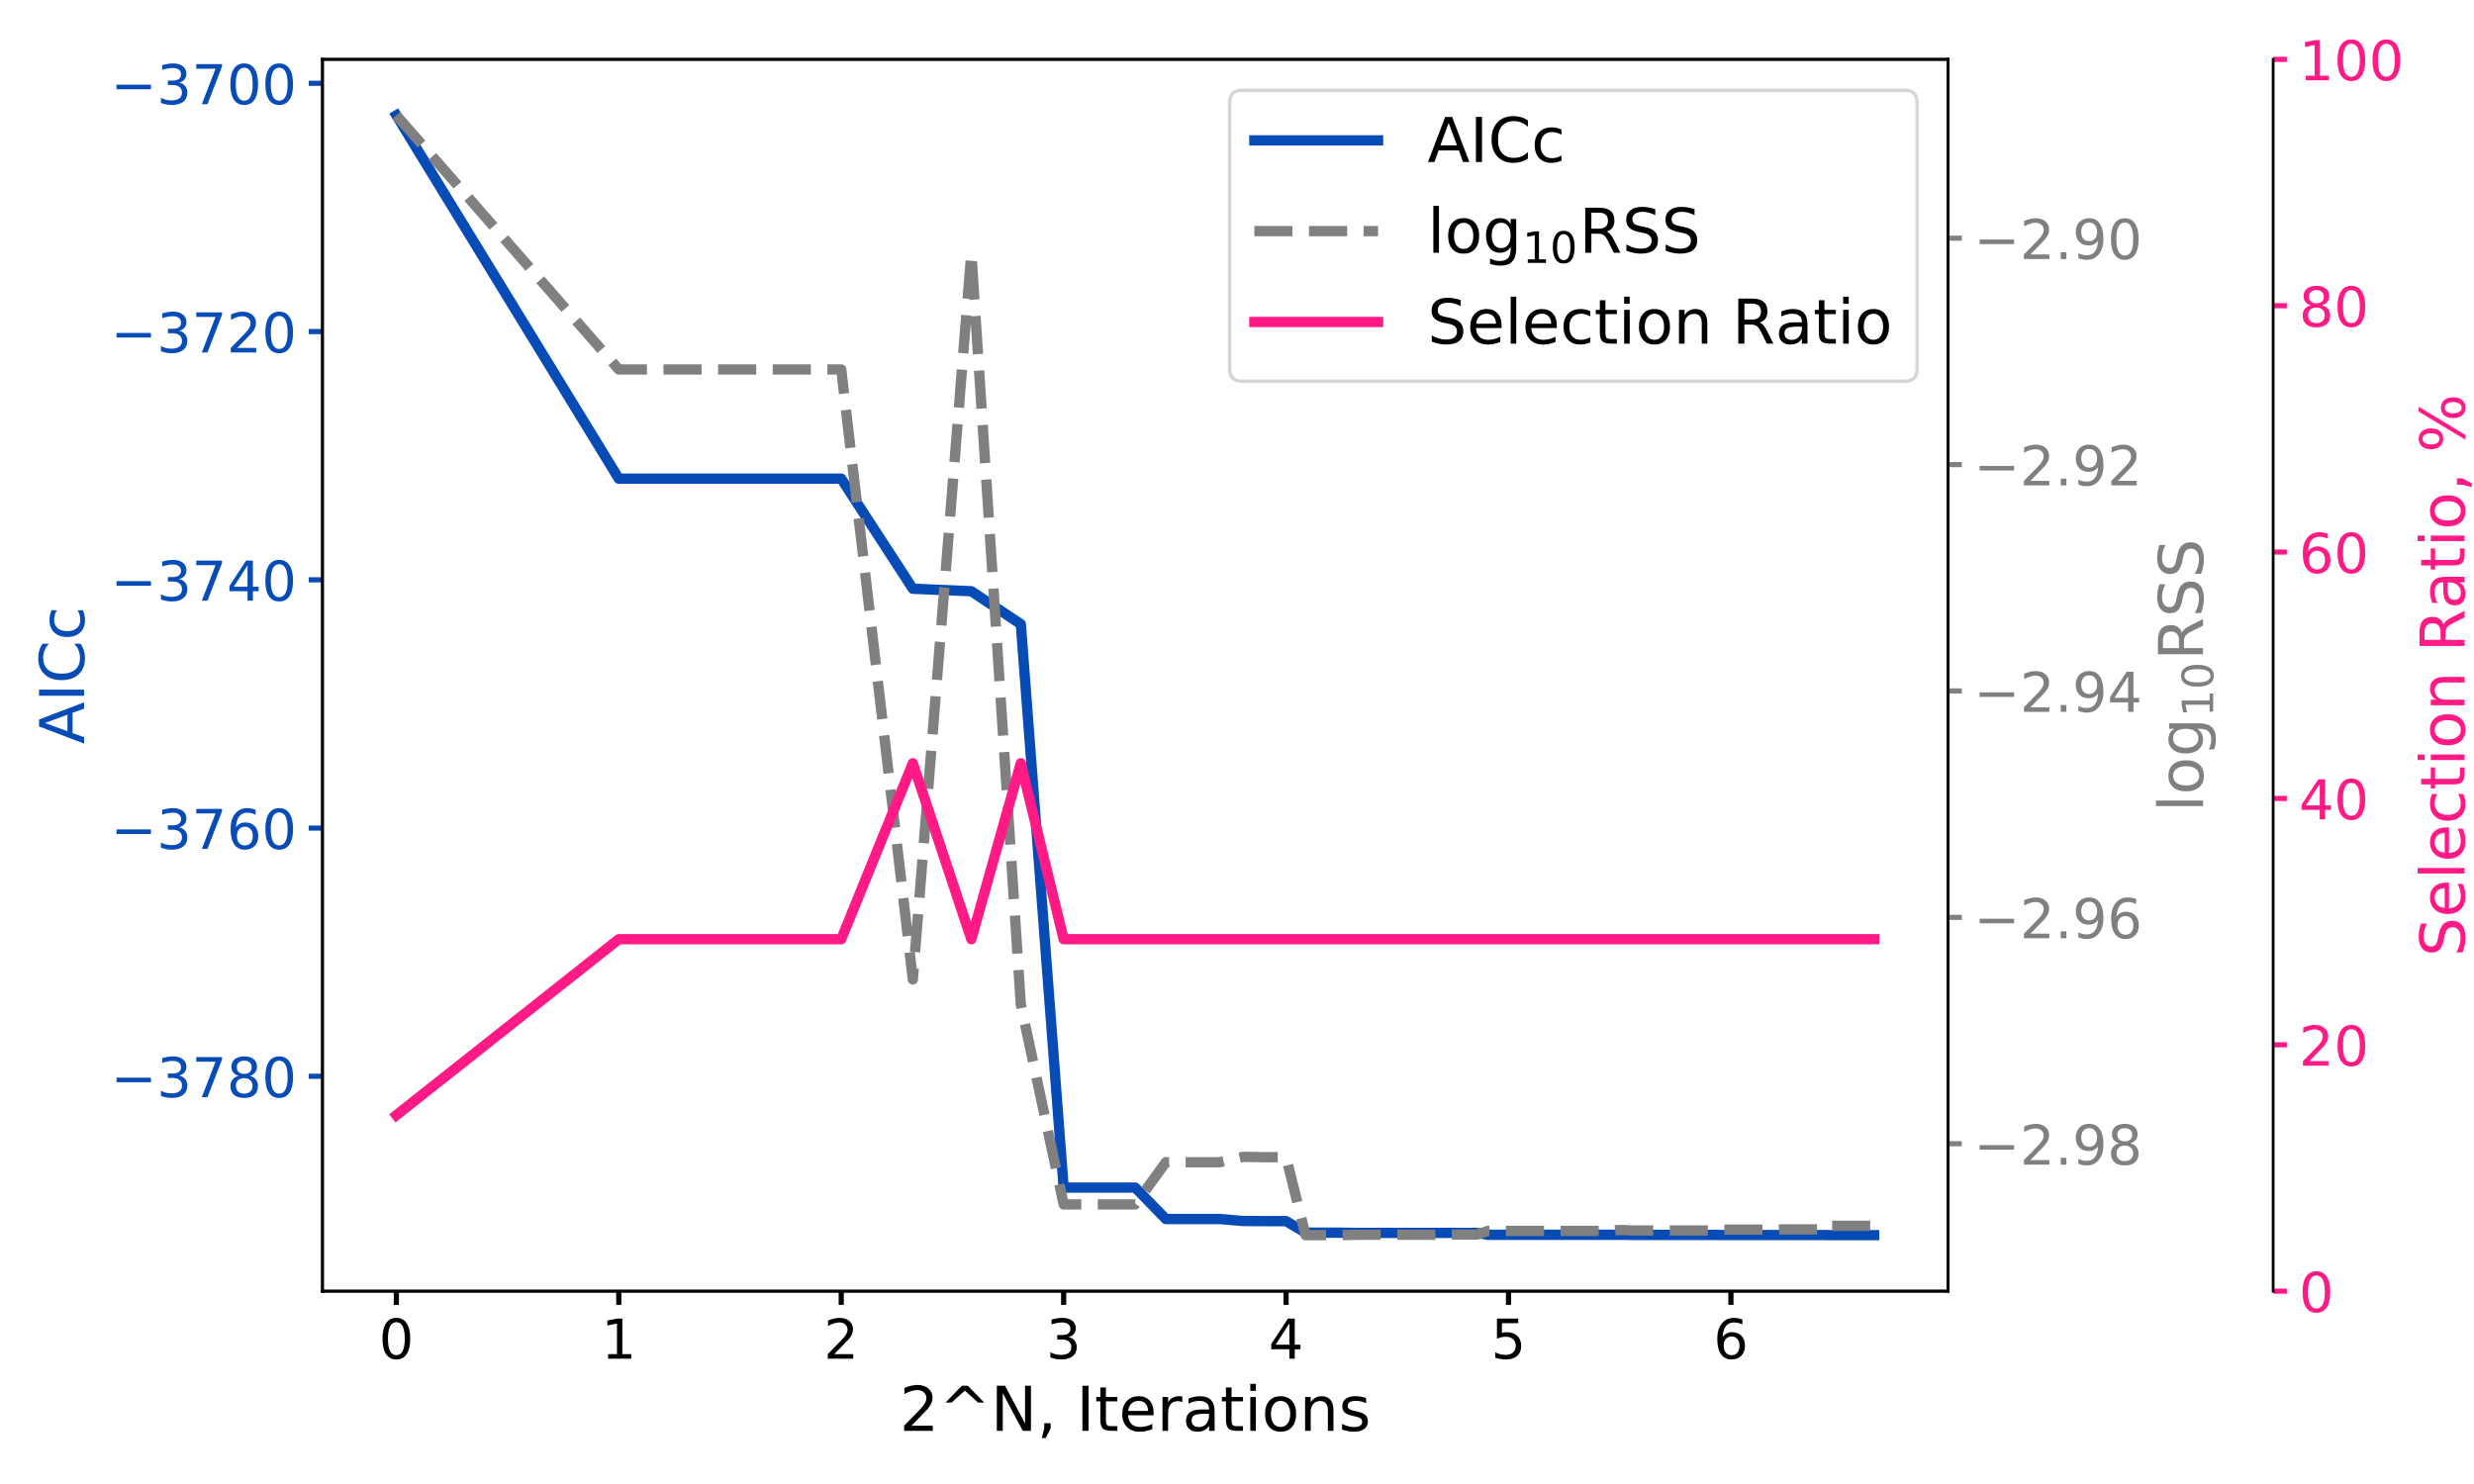 <?xml version="1.0" encoding="utf-8" standalone="no"?>
<!DOCTYPE svg PUBLIC "-//W3C//DTD SVG 1.1//EN"
  "http://www.w3.org/Graphics/SVG/1.1/DTD/svg11.dtd">
<!-- Created with matplotlib (http://matplotlib.org/) -->
<svg height="432pt" version="1.1" viewBox="0 0 720 432" width="720pt" xmlns="http://www.w3.org/2000/svg" xmlns:xlink="http://www.w3.org/1999/xlink">
 <defs>
  <style type="text/css">
*{stroke-linecap:butt;stroke-linejoin:round;}
  </style>
 </defs>
 <g id="figure_1">
  <g id="patch_1">
   <path d="M 0 432 
L 720 432 
L 720 0 
L 0 0 
z
" style="fill:#ffffff;"/>
  </g>
  <g id="axes_1">
   <g id="patch_2">
    <path d="M 93.85 375.86 
L 566.93 375.86 
L 566.93 17.28 
L 93.85 17.28 
z
" style="fill:#ffffff;"/>
   </g>
   <g id="matplotlib.axis_1">
    <g id="xtick_1">
     <g id="line2d_1">
      <defs>
       <path d="M 0 0 
L 0 4 
" id="m6883bd1554" style="stroke:#000000;stroke-width:1.5;"/>
      </defs>
      <g>
       <use style="stroke:#000000;stroke-width:1.5;" x="115.354" xlink:href="#m6883bd1554" y="375.86"/>
      </g>
     </g>
     <g id="text_1">
      <!-- 0 -->
      <defs>
       <path d="M 31.781 66.406 
Q 24.172 66.406 20.328 58.906 
Q 16.5 51.422 16.5 36.375 
Q 16.5 21.391 20.328 13.891 
Q 24.172 6.391 31.781 6.391 
Q 39.453 6.391 43.281 13.891 
Q 47.125 21.391 47.125 36.375 
Q 47.125 51.422 43.281 58.906 
Q 39.453 66.406 31.781 66.406 
z
M 31.781 74.219 
Q 44.047 74.219 50.516 64.516 
Q 56.984 54.828 56.984 36.375 
Q 56.984 17.969 50.516 8.266 
Q 44.047 -1.422 31.781 -1.422 
Q 19.531 -1.422 13.062 8.266 
Q 6.594 17.969 6.594 36.375 
Q 6.594 54.828 13.062 64.516 
Q 19.531 74.219 31.781 74.219 
z
" id="DejaVuSans-30"/>
      </defs>
      <g transform="translate(110.264 395.517)scale(0.16 -0.16)">
       <use xlink:href="#DejaVuSans-30"/>
      </g>
     </g>
    </g>
    <g id="xtick_2">
     <g id="line2d_2">
      <g>
       <use style="stroke:#000000;stroke-width:1.5;" x="180.086" xlink:href="#m6883bd1554" y="375.86"/>
      </g>
     </g>
     <g id="text_2">
      <!-- 1 -->
      <defs>
       <path d="M 12.406 8.297 
L 28.516 8.297 
L 28.516 63.922 
L 10.984 60.406 
L 10.984 69.391 
L 28.422 72.906 
L 38.281 72.906 
L 38.281 8.297 
L 54.391 8.297 
L 54.391 0 
L 12.406 0 
z
" id="DejaVuSans-31"/>
      </defs>
      <g transform="translate(174.996 395.517)scale(0.16 -0.16)">
       <use xlink:href="#DejaVuSans-31"/>
      </g>
     </g>
    </g>
    <g id="xtick_3">
     <g id="line2d_3">
      <g>
       <use style="stroke:#000000;stroke-width:1.5;" x="244.818" xlink:href="#m6883bd1554" y="375.86"/>
      </g>
     </g>
     <g id="text_3">
      <!-- 2 -->
      <defs>
       <path d="M 19.188 8.297 
L 53.609 8.297 
L 53.609 0 
L 7.328 0 
L 7.328 8.297 
Q 12.938 14.109 22.625 23.891 
Q 32.328 33.688 34.812 36.531 
Q 39.547 41.844 41.422 45.531 
Q 43.312 49.219 43.312 52.781 
Q 43.312 58.594 39.234 62.25 
Q 35.156 65.922 28.609 65.922 
Q 23.969 65.922 18.812 64.312 
Q 13.672 62.703 7.812 59.422 
L 7.812 69.391 
Q 13.766 71.781 18.938 73 
Q 24.125 74.219 28.422 74.219 
Q 39.75 74.219 46.484 68.547 
Q 53.219 62.891 53.219 53.422 
Q 53.219 48.922 51.531 44.891 
Q 49.859 40.875 45.406 35.406 
Q 44.188 33.984 37.641 27.219 
Q 31.109 20.453 19.188 8.297 
z
" id="DejaVuSans-32"/>
      </defs>
      <g transform="translate(239.728 395.517)scale(0.16 -0.16)">
       <use xlink:href="#DejaVuSans-32"/>
      </g>
     </g>
    </g>
    <g id="xtick_4">
     <g id="line2d_4">
      <g>
       <use style="stroke:#000000;stroke-width:1.5;" x="309.551" xlink:href="#m6883bd1554" y="375.86"/>
      </g>
     </g>
     <g id="text_4">
      <!-- 3 -->
      <defs>
       <path d="M 40.578 39.312 
Q 47.656 37.797 51.625 33 
Q 55.609 28.219 55.609 21.188 
Q 55.609 10.406 48.188 4.484 
Q 40.766 -1.422 27.094 -1.422 
Q 22.516 -1.422 17.656 -0.516 
Q 12.797 0.391 7.625 2.203 
L 7.625 11.719 
Q 11.719 9.328 16.594 8.109 
Q 21.484 6.891 26.812 6.891 
Q 36.078 6.891 40.938 10.547 
Q 45.797 14.203 45.797 21.188 
Q 45.797 27.641 41.281 31.266 
Q 36.766 34.906 28.719 34.906 
L 20.219 34.906 
L 20.219 43.016 
L 29.109 43.016 
Q 36.375 43.016 40.234 45.922 
Q 44.094 48.828 44.094 54.297 
Q 44.094 59.906 40.109 62.906 
Q 36.141 65.922 28.719 65.922 
Q 24.656 65.922 20.016 65.031 
Q 15.375 64.156 9.812 62.312 
L 9.812 71.094 
Q 15.438 72.656 20.344 73.438 
Q 25.25 74.219 29.594 74.219 
Q 40.828 74.219 47.359 69.109 
Q 53.906 64.016 53.906 55.328 
Q 53.906 49.266 50.438 45.094 
Q 46.969 40.922 40.578 39.312 
z
" id="DejaVuSans-33"/>
      </defs>
      <g transform="translate(304.461 395.517)scale(0.16 -0.16)">
       <use xlink:href="#DejaVuSans-33"/>
      </g>
     </g>
    </g>
    <g id="xtick_5">
     <g id="line2d_5">
      <g>
       <use style="stroke:#000000;stroke-width:1.5;" x="374.283" xlink:href="#m6883bd1554" y="375.86"/>
      </g>
     </g>
     <g id="text_5">
      <!-- 4 -->
      <defs>
       <path d="M 37.797 64.312 
L 12.891 25.391 
L 37.797 25.391 
z
M 35.203 72.906 
L 47.609 72.906 
L 47.609 25.391 
L 58.016 25.391 
L 58.016 17.188 
L 47.609 17.188 
L 47.609 0 
L 37.797 0 
L 37.797 17.188 
L 4.891 17.188 
L 4.891 26.703 
z
" id="DejaVuSans-34"/>
      </defs>
      <g transform="translate(369.193 395.517)scale(0.16 -0.16)">
       <use xlink:href="#DejaVuSans-34"/>
      </g>
     </g>
    </g>
    <g id="xtick_6">
     <g id="line2d_6">
      <g>
       <use style="stroke:#000000;stroke-width:1.5;" x="439.016" xlink:href="#m6883bd1554" y="375.86"/>
      </g>
     </g>
     <g id="text_6">
      <!-- 5 -->
      <defs>
       <path d="M 10.797 72.906 
L 49.516 72.906 
L 49.516 64.594 
L 19.828 64.594 
L 19.828 46.734 
Q 21.969 47.469 24.109 47.828 
Q 26.266 48.188 28.422 48.188 
Q 40.625 48.188 47.75 41.5 
Q 54.891 34.812 54.891 23.391 
Q 54.891 11.625 47.562 5.094 
Q 40.234 -1.422 26.906 -1.422 
Q 22.312 -1.422 17.547 -0.641 
Q 12.797 0.141 7.719 1.703 
L 7.719 11.625 
Q 12.109 9.234 16.797 8.062 
Q 21.484 6.891 26.703 6.891 
Q 35.156 6.891 40.078 11.328 
Q 45.016 15.766 45.016 23.391 
Q 45.016 31 40.078 35.438 
Q 35.156 39.891 26.703 39.891 
Q 22.75 39.891 18.812 39.016 
Q 14.891 38.141 10.797 36.281 
z
" id="DejaVuSans-35"/>
      </defs>
      <g transform="translate(433.926 395.517)scale(0.16 -0.16)">
       <use xlink:href="#DejaVuSans-35"/>
      </g>
     </g>
    </g>
    <g id="xtick_7">
     <g id="line2d_7">
      <g>
       <use style="stroke:#000000;stroke-width:1.5;" x="503.748" xlink:href="#m6883bd1554" y="375.86"/>
      </g>
     </g>
     <g id="text_7">
      <!-- 6 -->
      <defs>
       <path d="M 33.016 40.375 
Q 26.375 40.375 22.484 35.828 
Q 18.609 31.297 18.609 23.391 
Q 18.609 15.531 22.484 10.953 
Q 26.375 6.391 33.016 6.391 
Q 39.656 6.391 43.531 10.953 
Q 47.406 15.531 47.406 23.391 
Q 47.406 31.297 43.531 35.828 
Q 39.656 40.375 33.016 40.375 
z
M 52.594 71.297 
L 52.594 62.312 
Q 48.875 64.062 45.094 64.984 
Q 41.312 65.922 37.594 65.922 
Q 27.828 65.922 22.672 59.328 
Q 17.531 52.734 16.797 39.406 
Q 19.672 43.656 24.016 45.922 
Q 28.375 48.188 33.594 48.188 
Q 44.578 48.188 50.953 41.516 
Q 57.328 34.859 57.328 23.391 
Q 57.328 12.156 50.688 5.359 
Q 44.047 -1.422 33.016 -1.422 
Q 20.359 -1.422 13.672 8.266 
Q 6.984 17.969 6.984 36.375 
Q 6.984 53.656 15.188 63.938 
Q 23.391 74.219 37.203 74.219 
Q 40.922 74.219 44.703 73.484 
Q 48.484 72.75 52.594 71.297 
z
" id="DejaVuSans-36"/>
      </defs>
      <g transform="translate(498.658 395.517)scale(0.16 -0.16)">
       <use xlink:href="#DejaVuSans-36"/>
      </g>
     </g>
    </g>
    <g id="text_8">
     <!-- 2^N, Iterations -->
     <defs>
      <path d="M 46.688 72.906 
L 73.188 45.703 
L 63.375 45.703 
L 41.891 64.984 
L 20.406 45.703 
L 10.594 45.703 
L 37.109 72.906 
z
" id="DejaVuSans-5e"/>
      <path d="M 9.812 72.906 
L 23.094 72.906 
L 55.422 11.922 
L 55.422 72.906 
L 64.984 72.906 
L 64.984 0 
L 51.703 0 
L 19.391 60.984 
L 19.391 0 
L 9.812 0 
z
" id="DejaVuSans-4e"/>
      <path d="M 11.719 12.406 
L 22.016 12.406 
L 22.016 4 
L 14.016 -11.625 
L 7.719 -11.625 
L 11.719 4 
z
" id="DejaVuSans-2c"/>
      <path id="DejaVuSans-20"/>
      <path d="M 9.812 72.906 
L 19.672 72.906 
L 19.672 0 
L 9.812 0 
z
" id="DejaVuSans-49"/>
      <path d="M 18.312 70.219 
L 18.312 54.688 
L 36.812 54.688 
L 36.812 47.703 
L 18.312 47.703 
L 18.312 18.016 
Q 18.312 11.328 20.141 9.422 
Q 21.969 7.516 27.594 7.516 
L 36.812 7.516 
L 36.812 0 
L 27.594 0 
Q 17.188 0 13.234 3.875 
Q 9.281 7.766 9.281 18.016 
L 9.281 47.703 
L 2.688 47.703 
L 2.688 54.688 
L 9.281 54.688 
L 9.281 70.219 
z
" id="DejaVuSans-74"/>
      <path d="M 56.203 29.594 
L 56.203 25.203 
L 14.891 25.203 
Q 15.484 15.922 20.484 11.062 
Q 25.484 6.203 34.422 6.203 
Q 39.594 6.203 44.453 7.469 
Q 49.312 8.734 54.109 11.281 
L 54.109 2.781 
Q 49.266 0.734 44.188 -0.344 
Q 39.109 -1.422 33.891 -1.422 
Q 20.797 -1.422 13.156 6.188 
Q 5.516 13.812 5.516 26.812 
Q 5.516 40.234 12.766 48.109 
Q 20.016 56 32.328 56 
Q 43.359 56 49.781 48.891 
Q 56.203 41.797 56.203 29.594 
z
M 47.219 32.234 
Q 47.125 39.594 43.094 43.984 
Q 39.062 48.391 32.422 48.391 
Q 24.906 48.391 20.391 44.141 
Q 15.875 39.891 15.188 32.172 
z
" id="DejaVuSans-65"/>
      <path d="M 41.109 46.297 
Q 39.594 47.172 37.812 47.578 
Q 36.031 48 33.891 48 
Q 26.266 48 22.188 43.047 
Q 18.109 38.094 18.109 28.812 
L 18.109 0 
L 9.078 0 
L 9.078 54.688 
L 18.109 54.688 
L 18.109 46.188 
Q 20.953 51.172 25.484 53.578 
Q 30.031 56 36.531 56 
Q 37.453 56 38.578 55.875 
Q 39.703 55.766 41.062 55.516 
z
" id="DejaVuSans-72"/>
      <path d="M 34.281 27.484 
Q 23.391 27.484 19.188 25 
Q 14.984 22.516 14.984 16.5 
Q 14.984 11.719 18.141 8.906 
Q 21.297 6.109 26.703 6.109 
Q 34.188 6.109 38.703 11.406 
Q 43.219 16.703 43.219 25.484 
L 43.219 27.484 
z
M 52.203 31.203 
L 52.203 0 
L 43.219 0 
L 43.219 8.297 
Q 40.141 3.328 35.547 0.953 
Q 30.953 -1.422 24.312 -1.422 
Q 15.922 -1.422 10.953 3.297 
Q 6 8.016 6 15.922 
Q 6 25.141 12.172 29.828 
Q 18.359 34.516 30.609 34.516 
L 43.219 34.516 
L 43.219 35.406 
Q 43.219 41.609 39.141 45 
Q 35.062 48.391 27.688 48.391 
Q 23 48.391 18.547 47.266 
Q 14.109 46.141 10.016 43.891 
L 10.016 52.203 
Q 14.938 54.109 19.578 55.047 
Q 24.219 56 28.609 56 
Q 40.484 56 46.344 49.844 
Q 52.203 43.703 52.203 31.203 
z
" id="DejaVuSans-61"/>
      <path d="M 9.422 54.688 
L 18.406 54.688 
L 18.406 0 
L 9.422 0 
z
M 9.422 75.984 
L 18.406 75.984 
L 18.406 64.594 
L 9.422 64.594 
z
" id="DejaVuSans-69"/>
      <path d="M 30.609 48.391 
Q 23.391 48.391 19.188 42.75 
Q 14.984 37.109 14.984 27.297 
Q 14.984 17.484 19.156 11.844 
Q 23.344 6.203 30.609 6.203 
Q 37.797 6.203 41.984 11.859 
Q 46.188 17.531 46.188 27.297 
Q 46.188 37.016 41.984 42.703 
Q 37.797 48.391 30.609 48.391 
z
M 30.609 56 
Q 42.328 56 49.016 48.375 
Q 55.719 40.766 55.719 27.297 
Q 55.719 13.875 49.016 6.219 
Q 42.328 -1.422 30.609 -1.422 
Q 18.844 -1.422 12.172 6.219 
Q 5.516 13.875 5.516 27.297 
Q 5.516 40.766 12.172 48.375 
Q 18.844 56 30.609 56 
z
" id="DejaVuSans-6f"/>
      <path d="M 54.891 33.016 
L 54.891 0 
L 45.906 0 
L 45.906 32.719 
Q 45.906 40.484 42.875 44.328 
Q 39.844 48.188 33.797 48.188 
Q 26.516 48.188 22.312 43.547 
Q 18.109 38.922 18.109 30.906 
L 18.109 0 
L 9.078 0 
L 9.078 54.688 
L 18.109 54.688 
L 18.109 46.188 
Q 21.344 51.125 25.703 53.562 
Q 30.078 56 35.797 56 
Q 45.219 56 50.047 50.172 
Q 54.891 44.344 54.891 33.016 
z
" id="DejaVuSans-6e"/>
      <path d="M 44.281 53.078 
L 44.281 44.578 
Q 40.484 46.531 36.375 47.5 
Q 32.281 48.484 27.875 48.484 
Q 21.188 48.484 17.844 46.438 
Q 14.5 44.391 14.5 40.281 
Q 14.5 37.156 16.891 35.375 
Q 19.281 33.594 26.516 31.984 
L 29.594 31.297 
Q 39.156 29.25 43.188 25.516 
Q 47.219 21.781 47.219 15.094 
Q 47.219 7.469 41.188 3.016 
Q 35.156 -1.422 24.609 -1.422 
Q 20.219 -1.422 15.453 -0.562 
Q 10.688 0.297 5.422 2 
L 5.422 11.281 
Q 10.406 8.688 15.234 7.391 
Q 20.062 6.109 24.812 6.109 
Q 31.156 6.109 34.562 8.281 
Q 37.984 10.453 37.984 14.406 
Q 37.984 18.062 35.516 20.016 
Q 33.062 21.969 24.703 23.781 
L 21.578 24.516 
Q 13.234 26.266 9.516 29.906 
Q 5.812 33.547 5.812 39.891 
Q 5.812 47.609 11.281 51.797 
Q 16.75 56 26.812 56 
Q 31.781 56 36.172 55.266 
Q 40.578 54.547 44.281 53.078 
z
" id="DejaVuSans-73"/>
     </defs>
     <g transform="translate(261.804 416.522)scale(0.18 -0.18)">
      <use xlink:href="#DejaVuSans-32"/>
      <use x="63.623" xlink:href="#DejaVuSans-5e"/>
      <use x="147.412" xlink:href="#DejaVuSans-4e"/>
      <use x="222.217" xlink:href="#DejaVuSans-2c"/>
      <use x="254.004" xlink:href="#DejaVuSans-20"/>
      <use x="285.791" xlink:href="#DejaVuSans-49"/>
      <use x="315.283" xlink:href="#DejaVuSans-74"/>
      <use x="354.492" xlink:href="#DejaVuSans-65"/>
      <use x="416.016" xlink:href="#DejaVuSans-72"/>
      <use x="457.129" xlink:href="#DejaVuSans-61"/>
      <use x="518.408" xlink:href="#DejaVuSans-74"/>
      <use x="557.617" xlink:href="#DejaVuSans-69"/>
      <use x="585.4" xlink:href="#DejaVuSans-6f"/>
      <use x="646.582" xlink:href="#DejaVuSans-6e"/>
      <use x="709.961" xlink:href="#DejaVuSans-73"/>
     </g>
    </g>
   </g>
   <g id="matplotlib.axis_2">
    <g id="ytick_1">
     <g id="line2d_8">
      <defs>
       <path d="M 0 0 
L -4 0 
" id="m96a565781b" style="stroke:#074bb6;stroke-width:1.5;"/>
      </defs>
      <g>
       <use style="fill:#074bb6;stroke:#074bb6;stroke-width:1.5;" x="93.85" xlink:href="#m96a565781b" y="313.312"/>
      </g>
     </g>
     <g id="text_9">
      <!-- −3780 -->
      <defs>
       <path d="M 10.594 35.5 
L 73.188 35.5 
L 73.188 27.203 
L 10.594 27.203 
z
" id="DejaVuSans-2212"/>
       <path d="M 8.203 72.906 
L 55.078 72.906 
L 55.078 68.703 
L 28.609 0 
L 18.312 0 
L 43.219 64.594 
L 8.203 64.594 
z
" id="DejaVuSans-37"/>
       <path d="M 31.781 34.625 
Q 24.75 34.625 20.719 30.859 
Q 16.703 27.094 16.703 20.516 
Q 16.703 13.922 20.719 10.156 
Q 24.75 6.391 31.781 6.391 
Q 38.812 6.391 42.859 10.172 
Q 46.922 13.969 46.922 20.516 
Q 46.922 27.094 42.891 30.859 
Q 38.875 34.625 31.781 34.625 
z
M 21.922 38.812 
Q 15.578 40.375 12.031 44.719 
Q 8.5 49.078 8.5 55.328 
Q 8.5 64.062 14.719 69.141 
Q 20.953 74.219 31.781 74.219 
Q 42.672 74.219 48.875 69.141 
Q 55.078 64.062 55.078 55.328 
Q 55.078 49.078 51.531 44.719 
Q 48 40.375 41.703 38.812 
Q 48.828 37.156 52.797 32.312 
Q 56.781 27.484 56.781 20.516 
Q 56.781 9.906 50.312 4.234 
Q 43.844 -1.422 31.781 -1.422 
Q 19.734 -1.422 13.25 4.234 
Q 6.781 9.906 6.781 20.516 
Q 6.781 27.484 10.781 32.312 
Q 14.797 37.156 21.922 38.812 
z
M 18.312 54.391 
Q 18.312 48.734 21.844 45.562 
Q 25.391 42.391 31.781 42.391 
Q 38.141 42.391 41.719 45.562 
Q 45.312 48.734 45.312 54.391 
Q 45.312 60.062 41.719 63.234 
Q 38.141 66.406 31.781 66.406 
Q 25.391 66.406 21.844 63.234 
Q 18.312 60.062 18.312 54.391 
z
" id="DejaVuSans-38"/>
      </defs>
      <g style="fill:#074bb6;" transform="translate(32.222 319.391)scale(0.16 -0.16)">
       <use xlink:href="#DejaVuSans-2212"/>
       <use x="83.789" xlink:href="#DejaVuSans-33"/>
       <use x="147.412" xlink:href="#DejaVuSans-37"/>
       <use x="211.035" xlink:href="#DejaVuSans-38"/>
       <use x="274.658" xlink:href="#DejaVuSans-30"/>
      </g>
     </g>
    </g>
    <g id="ytick_2">
     <g id="line2d_9">
      <g>
       <use style="fill:#074bb6;stroke:#074bb6;stroke-width:1.5;" x="93.85" xlink:href="#m96a565781b" y="241.048"/>
      </g>
     </g>
     <g id="text_10">
      <!-- −3760 -->
      <g style="fill:#074bb6;" transform="translate(32.222 247.127)scale(0.16 -0.16)">
       <use xlink:href="#DejaVuSans-2212"/>
       <use x="83.789" xlink:href="#DejaVuSans-33"/>
       <use x="147.412" xlink:href="#DejaVuSans-37"/>
       <use x="211.035" xlink:href="#DejaVuSans-36"/>
       <use x="274.658" xlink:href="#DejaVuSans-30"/>
      </g>
     </g>
    </g>
    <g id="ytick_3">
     <g id="line2d_10">
      <g>
       <use style="fill:#074bb6;stroke:#074bb6;stroke-width:1.5;" x="93.85" xlink:href="#m96a565781b" y="168.785"/>
      </g>
     </g>
     <g id="text_11">
      <!-- −3740 -->
      <g style="fill:#074bb6;" transform="translate(32.222 174.863)scale(0.16 -0.16)">
       <use xlink:href="#DejaVuSans-2212"/>
       <use x="83.789" xlink:href="#DejaVuSans-33"/>
       <use x="147.412" xlink:href="#DejaVuSans-37"/>
       <use x="211.035" xlink:href="#DejaVuSans-34"/>
       <use x="274.658" xlink:href="#DejaVuSans-30"/>
      </g>
     </g>
    </g>
    <g id="ytick_4">
     <g id="line2d_11">
      <g>
       <use style="fill:#074bb6;stroke:#074bb6;stroke-width:1.5;" x="93.85" xlink:href="#m96a565781b" y="96.521"/>
      </g>
     </g>
     <g id="text_12">
      <!-- −3720 -->
      <g style="fill:#074bb6;" transform="translate(32.222 102.6)scale(0.16 -0.16)">
       <use xlink:href="#DejaVuSans-2212"/>
       <use x="83.789" xlink:href="#DejaVuSans-33"/>
       <use x="147.412" xlink:href="#DejaVuSans-37"/>
       <use x="211.035" xlink:href="#DejaVuSans-32"/>
       <use x="274.658" xlink:href="#DejaVuSans-30"/>
      </g>
     </g>
    </g>
    <g id="ytick_5">
     <g id="line2d_12">
      <g>
       <use style="fill:#074bb6;stroke:#074bb6;stroke-width:1.5;" x="93.85" xlink:href="#m96a565781b" y="24.257"/>
      </g>
     </g>
     <g id="text_13">
      <!-- −3700 -->
      <g style="fill:#074bb6;" transform="translate(32.222 30.336)scale(0.16 -0.16)">
       <use xlink:href="#DejaVuSans-2212"/>
       <use x="83.789" xlink:href="#DejaVuSans-33"/>
       <use x="147.412" xlink:href="#DejaVuSans-37"/>
       <use x="211.035" xlink:href="#DejaVuSans-30"/>
       <use x="274.658" xlink:href="#DejaVuSans-30"/>
      </g>
     </g>
    </g>
    <g id="text_14">
     <!-- AICc -->
     <defs>
      <path d="M 34.188 63.188 
L 20.797 26.906 
L 47.609 26.906 
z
M 28.609 72.906 
L 39.797 72.906 
L 67.578 0 
L 57.328 0 
L 50.688 18.703 
L 17.828 18.703 
L 11.188 0 
L 0.781 0 
z
" id="DejaVuSans-41"/>
      <path d="M 64.406 67.281 
L 64.406 56.891 
Q 59.422 61.531 53.781 63.812 
Q 48.141 66.109 41.797 66.109 
Q 29.297 66.109 22.656 58.469 
Q 16.016 50.828 16.016 36.375 
Q 16.016 21.969 22.656 14.328 
Q 29.297 6.688 41.797 6.688 
Q 48.141 6.688 53.781 8.984 
Q 59.422 11.281 64.406 15.922 
L 64.406 5.609 
Q 59.234 2.094 53.438 0.328 
Q 47.656 -1.422 41.219 -1.422 
Q 24.656 -1.422 15.125 8.703 
Q 5.609 18.844 5.609 36.375 
Q 5.609 53.953 15.125 64.078 
Q 24.656 74.219 41.219 74.219 
Q 47.75 74.219 53.531 72.484 
Q 59.328 70.75 64.406 67.281 
z
" id="DejaVuSans-43"/>
      <path d="M 48.781 52.594 
L 48.781 44.188 
Q 44.969 46.297 41.141 47.344 
Q 37.312 48.391 33.406 48.391 
Q 24.656 48.391 19.812 42.844 
Q 14.984 37.312 14.984 27.297 
Q 14.984 17.281 19.812 11.734 
Q 24.656 6.203 33.406 6.203 
Q 37.312 6.203 41.141 7.25 
Q 44.969 8.297 48.781 10.406 
L 48.781 2.094 
Q 45.016 0.344 40.984 -0.531 
Q 36.969 -1.422 32.422 -1.422 
Q 20.062 -1.422 12.781 6.344 
Q 5.516 14.109 5.516 27.297 
Q 5.516 40.672 12.859 48.328 
Q 20.219 56 33.016 56 
Q 37.156 56 41.109 55.141 
Q 45.062 54.297 48.781 52.594 
z
" id="DejaVuSans-63"/>
     </defs>
     <g style="fill:#074bb6;" transform="translate(24.479 216.615)rotate(-90)scale(0.18 -0.18)">
      <use xlink:href="#DejaVuSans-41"/>
      <use x="68.408" xlink:href="#DejaVuSans-49"/>
      <use x="97.9" xlink:href="#DejaVuSans-43"/>
      <use x="167.725" xlink:href="#DejaVuSans-63"/>
     </g>
    </g>
   </g>
   <g id="line2d_13">
    <path clip-path="url(#p926fbdeffb)" d="M 115.354 33.579 
L 180.086 139.337 
L 217.952 139.337 
L 244.818 139.337 
L 265.658 171.386 
L 282.684 172.109 
L 297.08 181.684 
L 309.551 345.722 
L 320.55 345.722 
L 330.39 345.722 
L 339.291 354.864 
L 347.417 354.864 
L 354.892 354.864 
L 361.813 355.442 
L 368.256 355.478 
L 374.283 355.478 
L 379.945 358.838 
L 385.283 358.838 
L 390.332 358.838 
L 395.122 358.911 
L 399.679 358.911 
L 404.023 358.911 
L 408.175 358.911 
L 412.149 358.911 
L 415.962 358.911 
L 419.624 358.911 
L 423.149 358.911 
L 426.545 358.911 
L 429.822 358.911 
L 432.988 359.453 
L 436.051 359.453 
L 439.016 359.453 
L 441.889 359.453 
L 444.677 359.453 
L 447.384 359.453 
L 450.015 359.453 
L 452.574 359.453 
L 455.065 359.453 
L 457.49 359.453 
L 459.855 359.453 
L 462.161 359.453 
L 464.411 359.453 
L 466.609 359.453 
L 468.756 359.453 
L 470.854 359.453 
L 472.907 359.453 
L 474.915 359.489 
L 476.882 359.489 
L 478.807 359.489 
L 480.694 359.489 
L 482.543 359.489 
L 484.357 359.489 
L 486.136 359.489 
L 487.881 359.489 
L 489.595 359.489 
L 491.278 359.489 
L 492.931 359.489 
L 494.555 359.489 
L 496.151 359.489 
L 497.721 359.489 
L 499.264 359.489 
L 500.783 359.525 
L 502.277 359.525 
L 503.748 359.525 
L 505.196 359.525 
L 506.622 359.525 
L 508.026 359.525 
L 509.41 359.525 
L 510.773 359.525 
L 512.117 359.525 
L 513.442 359.525 
L 514.748 359.525 
L 516.036 359.525 
L 517.306 359.525 
L 518.56 359.525 
L 519.797 359.525 
L 521.018 359.525 
L 522.223 359.525 
L 523.412 359.525 
L 524.587 359.525 
L 525.747 359.525 
L 526.893 359.525 
L 528.025 359.525 
L 529.144 359.525 
L 530.249 359.525 
L 531.341 359.525 
L 532.421 359.561 
L 533.488 359.561 
L 534.543 359.561 
L 535.587 359.561 
L 536.619 359.561 
L 537.639 359.561 
L 538.649 359.561 
L 539.648 359.561 
L 540.636 359.561 
L 541.614 359.561 
L 542.582 359.561 
L 543.54 359.561 
L 544.488 359.561 
L 545.426 359.561 
" style="fill:none;stroke:#074bb6;stroke-linecap:square;stroke-width:3;"/>
   </g>
   <g id="patch_3">
    <path d="M 93.85 375.86 
L 93.85 17.28 
" style="fill:none;stroke:#000000;stroke-linecap:square;stroke-linejoin:miter;stroke-width:0.8;"/>
   </g>
   <g id="patch_4">
    <path d="M 566.93 375.86 
L 566.93 17.28 
" style="fill:none;stroke:#000000;stroke-linecap:square;stroke-linejoin:miter;stroke-width:0.8;"/>
   </g>
   <g id="patch_5">
    <path d="M 93.85 375.86 
L 566.93 375.86 
" style="fill:none;stroke:#000000;stroke-linecap:square;stroke-linejoin:miter;stroke-width:0.8;"/>
   </g>
   <g id="patch_6">
    <path d="M 93.85 17.28 
L 566.93 17.28 
" style="fill:none;stroke:#000000;stroke-linecap:square;stroke-linejoin:miter;stroke-width:0.8;"/>
   </g>
   <g id="legend_1">
    <g id="patch_7">
     <path d="M 361.452 110.981 
L 554.33 110.981 
Q 557.93 110.981 557.93 107.381 
L 557.93 29.88 
Q 557.93 26.28 554.33 26.28 
L 361.452 26.28 
Q 357.852 26.28 357.852 29.88 
L 357.852 107.381 
Q 357.852 110.981 361.452 110.981 
z
" style="fill:#ffffff;opacity:0.8;stroke:#cccccc;stroke-linejoin:miter;"/>
    </g>
    <g id="line2d_14">
     <path d="M 365.052 40.857 
L 401.052 40.857 
" style="fill:none;stroke:#074bb6;stroke-linecap:square;stroke-width:3;"/>
    </g>
    <g id="line2d_15"/>
    <g id="text_15">
     <!-- AICc -->
     <g transform="translate(415.452 47.157)scale(0.18 -0.18)">
      <use xlink:href="#DejaVuSans-41"/>
      <use x="68.408" xlink:href="#DejaVuSans-49"/>
      <use x="97.9" xlink:href="#DejaVuSans-43"/>
      <use x="167.725" xlink:href="#DejaVuSans-63"/>
     </g>
    </g>
    <g id="line2d_16">
     <path d="M 365.052 67.281 
L 401.052 67.281 
" style="fill:none;stroke:#808080;stroke-dasharray:11.1,4.8;stroke-dashoffset:0;stroke-width:3;"/>
    </g>
    <g id="line2d_17"/>
    <g id="text_16">
     <!-- $\log_{10}$RSS -->
     <defs>
      <path d="M 9.422 75.984 
L 18.406 75.984 
L 18.406 0 
L 9.422 0 
z
" id="DejaVuSans-6c"/>
      <path d="M 45.406 27.984 
Q 45.406 37.75 41.375 43.109 
Q 37.359 48.484 30.078 48.484 
Q 22.859 48.484 18.828 43.109 
Q 14.797 37.75 14.797 27.984 
Q 14.797 18.266 18.828 12.891 
Q 22.859 7.516 30.078 7.516 
Q 37.359 7.516 41.375 12.891 
Q 45.406 18.266 45.406 27.984 
z
M 54.391 6.781 
Q 54.391 -7.172 48.188 -13.984 
Q 42 -20.797 29.203 -20.797 
Q 24.469 -20.797 20.266 -20.094 
Q 16.062 -19.391 12.109 -17.922 
L 12.109 -9.188 
Q 16.062 -11.328 19.922 -12.344 
Q 23.781 -13.375 27.781 -13.375 
Q 36.625 -13.375 41.016 -8.766 
Q 45.406 -4.156 45.406 5.172 
L 45.406 9.625 
Q 42.625 4.781 38.281 2.391 
Q 33.938 0 27.875 0 
Q 17.828 0 11.672 7.656 
Q 5.516 15.328 5.516 27.984 
Q 5.516 40.672 11.672 48.328 
Q 17.828 56 27.875 56 
Q 33.938 56 38.281 53.609 
Q 42.625 51.219 45.406 46.391 
L 45.406 54.688 
L 54.391 54.688 
z
" id="DejaVuSans-67"/>
      <path d="M 44.391 34.188 
Q 47.562 33.109 50.562 29.594 
Q 53.562 26.078 56.594 19.922 
L 66.609 0 
L 56 0 
L 46.688 18.703 
Q 43.062 26.031 39.672 28.422 
Q 36.281 30.812 30.422 30.812 
L 19.672 30.812 
L 19.672 0 
L 9.812 0 
L 9.812 72.906 
L 32.078 72.906 
Q 44.578 72.906 50.734 67.672 
Q 56.891 62.453 56.891 51.906 
Q 56.891 45.016 53.688 40.469 
Q 50.484 35.938 44.391 34.188 
z
M 19.672 64.797 
L 19.672 38.922 
L 32.078 38.922 
Q 39.203 38.922 42.844 42.219 
Q 46.484 45.516 46.484 51.906 
Q 46.484 58.297 42.844 61.547 
Q 39.203 64.797 32.078 64.797 
z
" id="DejaVuSans-52"/>
      <path d="M 53.516 70.516 
L 53.516 60.891 
Q 47.906 63.578 42.922 64.891 
Q 37.938 66.219 33.297 66.219 
Q 25.25 66.219 20.875 63.094 
Q 16.5 59.969 16.5 54.203 
Q 16.5 49.359 19.406 46.891 
Q 22.312 44.438 30.422 42.922 
L 36.375 41.703 
Q 47.406 39.594 52.656 34.297 
Q 57.906 29 57.906 20.125 
Q 57.906 9.516 50.797 4.047 
Q 43.703 -1.422 29.984 -1.422 
Q 24.812 -1.422 18.969 -0.25 
Q 13.141 0.922 6.891 3.219 
L 6.891 13.375 
Q 12.891 10.016 18.656 8.297 
Q 24.422 6.594 29.984 6.594 
Q 38.422 6.594 43.016 9.906 
Q 47.609 13.234 47.609 19.391 
Q 47.609 24.75 44.312 27.781 
Q 41.016 30.812 33.5 32.328 
L 27.484 33.5 
Q 16.453 35.688 11.516 40.375 
Q 6.594 45.062 6.594 53.422 
Q 6.594 63.094 13.406 68.656 
Q 20.219 74.219 32.172 74.219 
Q 37.312 74.219 42.625 73.281 
Q 47.953 72.359 53.516 70.516 
z
" id="DejaVuSans-53"/>
     </defs>
     <g transform="translate(415.452 73.581)scale(0.18 -0.18)">
      <use transform="translate(0 0.016)" xlink:href="#DejaVuSans-6c"/>
      <use transform="translate(27.783 0.016)" xlink:href="#DejaVuSans-6f"/>
      <use transform="translate(88.965 0.016)" xlink:href="#DejaVuSans-67"/>
      <use transform="translate(153.398 -16.391)scale(0.7)" xlink:href="#DejaVuSans-31"/>
      <use transform="translate(197.935 -16.391)scale(0.7)" xlink:href="#DejaVuSans-30"/>
      <use transform="translate(245.205 0.016)" xlink:href="#DejaVuSans-52"/>
      <use transform="translate(314.688 0.016)" xlink:href="#DejaVuSans-53"/>
      <use transform="translate(378.164 0.016)" xlink:href="#DejaVuSans-53"/>
     </g>
    </g>
    <g id="line2d_18">
     <path d="M 365.052 93.738 
L 401.052 93.738 
" style="fill:none;stroke:#ff1a85;stroke-linecap:square;stroke-width:3;"/>
    </g>
    <g id="line2d_19"/>
    <g id="text_17">
     <!-- Selection Ratio -->
     <g transform="translate(415.452 100.038)scale(0.18 -0.18)">
      <use xlink:href="#DejaVuSans-53"/>
      <use x="63.477" xlink:href="#DejaVuSans-65"/>
      <use x="125" xlink:href="#DejaVuSans-6c"/>
      <use x="152.783" xlink:href="#DejaVuSans-65"/>
      <use x="214.307" xlink:href="#DejaVuSans-63"/>
      <use x="269.287" xlink:href="#DejaVuSans-74"/>
      <use x="308.496" xlink:href="#DejaVuSans-69"/>
      <use x="336.279" xlink:href="#DejaVuSans-6f"/>
      <use x="397.461" xlink:href="#DejaVuSans-6e"/>
      <use x="460.84" xlink:href="#DejaVuSans-20"/>
      <use x="492.627" xlink:href="#DejaVuSans-52"/>
      <use x="562.078" xlink:href="#DejaVuSans-61"/>
      <use x="623.357" xlink:href="#DejaVuSans-74"/>
      <use x="662.566" xlink:href="#DejaVuSans-69"/>
      <use x="690.35" xlink:href="#DejaVuSans-6f"/>
     </g>
    </g>
   </g>
  </g>
  <g id="axes_2">
   <g id="matplotlib.axis_3">
    <g id="ytick_6">
     <g id="line2d_20">
      <defs>
       <path d="M 0 0 
L 4 0 
" id="m65ad5172a4" style="stroke:#808080;stroke-width:1.5;"/>
      </defs>
      <g>
       <use style="fill:#808080;stroke:#808080;stroke-width:1.5;" x="566.93" xlink:href="#m65ad5172a4" y="332.953"/>
      </g>
     </g>
     <g id="text_18">
      <!-- −2.98 -->
      <defs>
       <path d="M 10.688 12.406 
L 21 12.406 
L 21 0 
L 10.688 0 
z
" id="DejaVuSans-2e"/>
       <path d="M 10.984 1.516 
L 10.984 10.5 
Q 14.703 8.734 18.5 7.812 
Q 22.312 6.891 25.984 6.891 
Q 35.75 6.891 40.891 13.453 
Q 46.047 20.016 46.781 33.406 
Q 43.953 29.203 39.594 26.953 
Q 35.25 24.703 29.984 24.703 
Q 19.047 24.703 12.672 31.312 
Q 6.297 37.938 6.297 49.422 
Q 6.297 60.641 12.938 67.422 
Q 19.578 74.219 30.609 74.219 
Q 43.266 74.219 49.922 64.516 
Q 56.594 54.828 56.594 36.375 
Q 56.594 19.141 48.406 8.859 
Q 40.234 -1.422 26.422 -1.422 
Q 22.703 -1.422 18.891 -0.688 
Q 15.094 0.047 10.984 1.516 
z
M 30.609 32.422 
Q 37.25 32.422 41.125 36.953 
Q 45.016 41.5 45.016 49.422 
Q 45.016 57.281 41.125 61.844 
Q 37.25 66.406 30.609 66.406 
Q 23.969 66.406 20.094 61.844 
Q 16.219 57.281 16.219 49.422 
Q 16.219 41.5 20.094 36.953 
Q 23.969 32.422 30.609 32.422 
z
" id="DejaVuSans-39"/>
      </defs>
      <g style="fill:#808080;" transform="translate(574.43 339.032)scale(0.16 -0.16)">
       <use xlink:href="#DejaVuSans-2212"/>
       <use x="83.789" xlink:href="#DejaVuSans-32"/>
       <use x="147.412" xlink:href="#DejaVuSans-2e"/>
       <use x="179.199" xlink:href="#DejaVuSans-39"/>
       <use x="242.822" xlink:href="#DejaVuSans-38"/>
      </g>
     </g>
    </g>
    <g id="ytick_7">
     <g id="line2d_21">
      <g>
       <use style="fill:#808080;stroke:#808080;stroke-width:1.5;" x="566.93" xlink:href="#m65ad5172a4" y="267.047"/>
      </g>
     </g>
     <g id="text_19">
      <!-- −2.96 -->
      <g style="fill:#808080;" transform="translate(574.43 273.126)scale(0.16 -0.16)">
       <use xlink:href="#DejaVuSans-2212"/>
       <use x="83.789" xlink:href="#DejaVuSans-32"/>
       <use x="147.412" xlink:href="#DejaVuSans-2e"/>
       <use x="179.199" xlink:href="#DejaVuSans-39"/>
       <use x="242.822" xlink:href="#DejaVuSans-36"/>
      </g>
     </g>
    </g>
    <g id="ytick_8">
     <g id="line2d_22">
      <g>
       <use style="fill:#808080;stroke:#808080;stroke-width:1.5;" x="566.93" xlink:href="#m65ad5172a4" y="201.141"/>
      </g>
     </g>
     <g id="text_20">
      <!-- −2.94 -->
      <g style="fill:#808080;" transform="translate(574.43 207.22)scale(0.16 -0.16)">
       <use xlink:href="#DejaVuSans-2212"/>
       <use x="83.789" xlink:href="#DejaVuSans-32"/>
       <use x="147.412" xlink:href="#DejaVuSans-2e"/>
       <use x="179.199" xlink:href="#DejaVuSans-39"/>
       <use x="242.822" xlink:href="#DejaVuSans-34"/>
      </g>
     </g>
    </g>
    <g id="ytick_9">
     <g id="line2d_23">
      <g>
       <use style="fill:#808080;stroke:#808080;stroke-width:1.5;" x="566.93" xlink:href="#m65ad5172a4" y="135.235"/>
      </g>
     </g>
     <g id="text_21">
      <!-- −2.92 -->
      <g style="fill:#808080;" transform="translate(574.43 141.314)scale(0.16 -0.16)">
       <use xlink:href="#DejaVuSans-2212"/>
       <use x="83.789" xlink:href="#DejaVuSans-32"/>
       <use x="147.412" xlink:href="#DejaVuSans-2e"/>
       <use x="179.199" xlink:href="#DejaVuSans-39"/>
       <use x="242.822" xlink:href="#DejaVuSans-32"/>
      </g>
     </g>
    </g>
    <g id="ytick_10">
     <g id="line2d_24">
      <g>
       <use style="fill:#808080;stroke:#808080;stroke-width:1.5;" x="566.93" xlink:href="#m65ad5172a4" y="69.329"/>
      </g>
     </g>
     <g id="text_22">
      <!-- −2.90 -->
      <g style="fill:#808080;" transform="translate(574.43 75.408)scale(0.16 -0.16)">
       <use xlink:href="#DejaVuSans-2212"/>
       <use x="83.789" xlink:href="#DejaVuSans-32"/>
       <use x="147.412" xlink:href="#DejaVuSans-2e"/>
       <use x="179.199" xlink:href="#DejaVuSans-39"/>
       <use x="242.822" xlink:href="#DejaVuSans-30"/>
      </g>
     </g>
    </g>
    <g id="text_23">
     <!-- $\log_{10}$RSS -->
     <g style="fill:#808080;" transform="translate(641.143 236.35)rotate(-90)scale(0.18 -0.18)">
      <use transform="translate(0 0.016)" xlink:href="#DejaVuSans-6c"/>
      <use transform="translate(27.783 0.016)" xlink:href="#DejaVuSans-6f"/>
      <use transform="translate(88.965 0.016)" xlink:href="#DejaVuSans-67"/>
      <use transform="translate(153.398 -16.391)scale(0.7)" xlink:href="#DejaVuSans-31"/>
      <use transform="translate(197.935 -16.391)scale(0.7)" xlink:href="#DejaVuSans-30"/>
      <use transform="translate(245.205 0.016)" xlink:href="#DejaVuSans-52"/>
      <use transform="translate(314.688 0.016)" xlink:href="#DejaVuSans-53"/>
      <use transform="translate(378.164 0.016)" xlink:href="#DejaVuSans-53"/>
     </g>
    </g>
   </g>
   <g id="line2d_25">
    <path clip-path="url(#p926fbdeffb)" d="M 115.354 33.579 
L 180.086 107.56 
L 217.952 107.56 
L 244.818 107.56 
L 265.658 285.118 
L 282.684 73.628 
L 297.08 292.367 
L 309.551 350.608 
L 320.55 350.608 
L 330.39 350.608 
L 339.291 338.346 
L 347.417 338.346 
L 354.892 338.346 
L 361.813 336.756 
L 368.256 336.865 
L 374.283 336.865 
L 379.945 359.561 
L 385.283 359.561 
L 390.332 359.561 
L 395.122 359.45 
L 399.679 359.45 
L 404.023 359.45 
L 408.175 359.45 
L 412.149 359.45 
L 415.962 359.45 
L 419.624 359.45 
L 423.149 359.38 
L 426.545 359.38 
L 429.822 359.38 
L 432.988 358.336 
L 436.051 358.336 
L 439.016 358.336 
L 441.889 358.336 
L 444.677 358.336 
L 447.384 358.336 
L 450.015 358.336 
L 452.574 358.336 
L 455.065 358.336 
L 457.49 358.336 
L 459.855 358.336 
L 462.161 358.336 
L 464.411 358.336 
L 466.609 358.336 
L 468.756 358.336 
L 470.854 358.086 
L 472.907 358.086 
L 474.915 358.197 
L 476.882 358.197 
L 478.807 358.197 
L 480.694 358.197 
L 482.543 358.197 
L 484.357 358.197 
L 486.136 358.197 
L 487.881 358.197 
L 489.595 358.197 
L 491.278 358.197 
L 492.931 358.197 
L 494.555 358.197 
L 496.151 358.197 
L 497.721 358.197 
L 499.264 358.197 
L 500.783 357.947 
L 502.277 357.947 
L 503.748 357.947 
L 505.196 357.947 
L 506.622 357.947 
L 508.026 357.947 
L 509.41 357.947 
L 510.773 357.947 
L 512.117 357.947 
L 513.442 357.947 
L 514.748 357.947 
L 516.036 357.947 
L 517.306 357.947 
L 518.56 357.877 
L 519.797 357.877 
L 521.018 357.877 
L 522.223 357.877 
L 523.412 357.877 
L 524.587 357.877 
L 525.747 357.877 
L 526.893 357.877 
L 528.025 357.877 
L 529.144 357.877 
L 530.249 357.877 
L 531.341 357.877 
L 532.421 356.834 
L 533.488 356.834 
L 534.543 356.834 
L 535.587 356.834 
L 536.619 356.834 
L 537.639 356.834 
L 538.649 356.834 
L 539.648 356.834 
L 540.636 356.834 
L 541.614 356.834 
L 542.582 356.834 
L 543.54 356.834 
L 544.488 356.834 
L 545.426 356.834 
" style="fill:none;stroke:#808080;stroke-dasharray:11.1,4.8;stroke-dashoffset:0;stroke-width:3;"/>
   </g>
   <g id="patch_8">
    <path d="M 93.85 375.86 
L 93.85 17.28 
" style="fill:none;stroke:#000000;stroke-linecap:square;stroke-linejoin:miter;stroke-width:0.8;"/>
   </g>
   <g id="patch_9">
    <path d="M 566.93 375.86 
L 566.93 17.28 
" style="fill:none;stroke:#000000;stroke-linecap:square;stroke-linejoin:miter;stroke-width:0.8;"/>
   </g>
   <g id="patch_10">
    <path d="M 93.85 375.86 
L 566.93 375.86 
" style="fill:none;stroke:#000000;stroke-linecap:square;stroke-linejoin:miter;stroke-width:0.8;"/>
   </g>
   <g id="patch_11">
    <path d="M 93.85 17.28 
L 566.93 17.28 
" style="fill:none;stroke:#000000;stroke-linecap:square;stroke-linejoin:miter;stroke-width:0.8;"/>
   </g>
  </g>
  <g id="axes_3">
   <g id="matplotlib.axis_4">
    <g id="ytick_11">
     <g id="line2d_26">
      <defs>
       <path d="M 0 0 
L 4 0 
" id="m12eac7aec4" style="stroke:#ff1a85;stroke-width:1.5;"/>
      </defs>
      <g>
       <use style="fill:#ff1a85;stroke:#ff1a85;stroke-width:1.5;" x="661.546" xlink:href="#m12eac7aec4" y="375.86"/>
      </g>
     </g>
     <g id="text_24">
      <!-- 0 -->
      <g style="fill:#ff1a85;" transform="translate(669.046 381.939)scale(0.16 -0.16)">
       <use xlink:href="#DejaVuSans-30"/>
      </g>
     </g>
    </g>
    <g id="ytick_12">
     <g id="line2d_27">
      <g>
       <use style="fill:#ff1a85;stroke:#ff1a85;stroke-width:1.5;" x="661.546" xlink:href="#m12eac7aec4" y="304.144"/>
      </g>
     </g>
     <g id="text_25">
      <!-- 20 -->
      <g style="fill:#ff1a85;" transform="translate(669.046 310.223)scale(0.16 -0.16)">
       <use xlink:href="#DejaVuSans-32"/>
       <use x="63.623" xlink:href="#DejaVuSans-30"/>
      </g>
     </g>
    </g>
    <g id="ytick_13">
     <g id="line2d_28">
      <g>
       <use style="fill:#ff1a85;stroke:#ff1a85;stroke-width:1.5;" x="661.546" xlink:href="#m12eac7aec4" y="232.428"/>
      </g>
     </g>
     <g id="text_26">
      <!-- 40 -->
      <g style="fill:#ff1a85;" transform="translate(669.046 238.507)scale(0.16 -0.16)">
       <use xlink:href="#DejaVuSans-34"/>
       <use x="63.623" xlink:href="#DejaVuSans-30"/>
      </g>
     </g>
    </g>
    <g id="ytick_14">
     <g id="line2d_29">
      <g>
       <use style="fill:#ff1a85;stroke:#ff1a85;stroke-width:1.5;" x="661.546" xlink:href="#m12eac7aec4" y="160.712"/>
      </g>
     </g>
     <g id="text_27">
      <!-- 60 -->
      <g style="fill:#ff1a85;" transform="translate(669.046 166.791)scale(0.16 -0.16)">
       <use xlink:href="#DejaVuSans-36"/>
       <use x="63.623" xlink:href="#DejaVuSans-30"/>
      </g>
     </g>
    </g>
    <g id="ytick_15">
     <g id="line2d_30">
      <g>
       <use style="fill:#ff1a85;stroke:#ff1a85;stroke-width:1.5;" x="661.546" xlink:href="#m12eac7aec4" y="88.996"/>
      </g>
     </g>
     <g id="text_28">
      <!-- 80 -->
      <g style="fill:#ff1a85;" transform="translate(669.046 95.075)scale(0.16 -0.16)">
       <use xlink:href="#DejaVuSans-38"/>
       <use x="63.623" xlink:href="#DejaVuSans-30"/>
      </g>
     </g>
    </g>
    <g id="ytick_16">
     <g id="line2d_31">
      <g>
       <use style="fill:#ff1a85;stroke:#ff1a85;stroke-width:1.5;" x="661.546" xlink:href="#m12eac7aec4" y="17.28"/>
      </g>
     </g>
     <g id="text_29">
      <!-- 100 -->
      <g style="fill:#ff1a85;" transform="translate(669.046 23.359)scale(0.16 -0.16)">
       <use xlink:href="#DejaVuSans-31"/>
       <use x="63.623" xlink:href="#DejaVuSans-30"/>
       <use x="127.246" xlink:href="#DejaVuSans-30"/>
      </g>
     </g>
    </g>
    <g id="text_30">
     <!-- Selection Ratio, % -->
     <defs>
      <path d="M 72.703 32.078 
Q 68.453 32.078 66.031 28.469 
Q 63.625 24.859 63.625 18.406 
Q 63.625 12.062 66.031 8.422 
Q 68.453 4.781 72.703 4.781 
Q 76.859 4.781 79.266 8.422 
Q 81.688 12.062 81.688 18.406 
Q 81.688 24.812 79.266 28.438 
Q 76.859 32.078 72.703 32.078 
z
M 72.703 38.281 
Q 80.422 38.281 84.953 32.906 
Q 89.5 27.547 89.5 18.406 
Q 89.5 9.281 84.938 3.922 
Q 80.375 -1.422 72.703 -1.422 
Q 64.891 -1.422 60.344 3.922 
Q 55.812 9.281 55.812 18.406 
Q 55.812 27.594 60.375 32.938 
Q 64.938 38.281 72.703 38.281 
z
M 22.312 68.016 
Q 18.109 68.016 15.688 64.375 
Q 13.281 60.75 13.281 54.391 
Q 13.281 47.953 15.672 44.328 
Q 18.062 40.719 22.312 40.719 
Q 26.562 40.719 28.969 44.328 
Q 31.391 47.953 31.391 54.391 
Q 31.391 60.688 28.953 64.344 
Q 26.516 68.016 22.312 68.016 
z
M 66.406 74.219 
L 74.219 74.219 
L 28.609 -1.422 
L 20.797 -1.422 
z
M 22.312 74.219 
Q 30.031 74.219 34.609 68.875 
Q 39.203 63.531 39.203 54.391 
Q 39.203 45.172 34.641 39.844 
Q 30.078 34.516 22.312 34.516 
Q 14.547 34.516 10.031 39.859 
Q 5.516 45.219 5.516 54.391 
Q 5.516 63.484 10.047 68.844 
Q 14.594 74.219 22.312 74.219 
z
" id="DejaVuSans-25"/>
     </defs>
     <g style="fill:#ff1a85;" transform="translate(717.263 278.481)rotate(-90)scale(0.18 -0.18)">
      <use xlink:href="#DejaVuSans-53"/>
      <use x="63.477" xlink:href="#DejaVuSans-65"/>
      <use x="125" xlink:href="#DejaVuSans-6c"/>
      <use x="152.783" xlink:href="#DejaVuSans-65"/>
      <use x="214.307" xlink:href="#DejaVuSans-63"/>
      <use x="269.287" xlink:href="#DejaVuSans-74"/>
      <use x="308.496" xlink:href="#DejaVuSans-69"/>
      <use x="336.279" xlink:href="#DejaVuSans-6f"/>
      <use x="397.461" xlink:href="#DejaVuSans-6e"/>
      <use x="460.84" xlink:href="#DejaVuSans-20"/>
      <use x="492.627" xlink:href="#DejaVuSans-52"/>
      <use x="562.078" xlink:href="#DejaVuSans-61"/>
      <use x="623.357" xlink:href="#DejaVuSans-74"/>
      <use x="662.566" xlink:href="#DejaVuSans-69"/>
      <use x="690.35" xlink:href="#DejaVuSans-6f"/>
      <use x="751.531" xlink:href="#DejaVuSans-2c"/>
      <use x="783.318" xlink:href="#DejaVuSans-20"/>
      <use x="815.105" xlink:href="#DejaVuSans-25"/>
     </g>
    </g>
   </g>
   <g id="line2d_32">
    <path clip-path="url(#p926fbdeffb)" d="M 115.354 324.634 
L 180.086 273.409 
L 217.952 273.409 
L 244.818 273.409 
L 265.658 222.183 
L 282.684 273.409 
L 297.08 222.183 
L 309.551 273.409 
L 320.55 273.409 
L 330.39 273.409 
L 339.291 273.409 
L 347.417 273.409 
L 354.892 273.409 
L 361.813 273.409 
L 368.256 273.409 
L 374.283 273.409 
L 379.945 273.409 
L 385.283 273.409 
L 390.332 273.409 
L 395.122 273.409 
L 399.679 273.409 
L 404.023 273.409 
L 408.175 273.409 
L 412.149 273.409 
L 415.962 273.409 
L 419.624 273.409 
L 423.149 273.409 
L 426.545 273.409 
L 429.822 273.409 
L 432.988 273.409 
L 436.051 273.409 
L 439.016 273.409 
L 441.889 273.409 
L 444.677 273.409 
L 447.384 273.409 
L 450.015 273.409 
L 452.574 273.409 
L 455.065 273.409 
L 457.49 273.409 
L 459.855 273.409 
L 462.161 273.409 
L 464.411 273.409 
L 466.609 273.409 
L 468.756 273.409 
L 470.854 273.409 
L 472.907 273.409 
L 474.915 273.409 
L 476.882 273.409 
L 478.807 273.409 
L 480.694 273.409 
L 482.543 273.409 
L 484.357 273.409 
L 486.136 273.409 
L 487.881 273.409 
L 489.595 273.409 
L 491.278 273.409 
L 492.931 273.409 
L 494.555 273.409 
L 496.151 273.409 
L 497.721 273.409 
L 499.264 273.409 
L 500.783 273.409 
L 502.277 273.409 
L 503.748 273.409 
L 505.196 273.409 
L 506.622 273.409 
L 508.026 273.409 
L 509.41 273.409 
L 510.773 273.409 
L 512.117 273.409 
L 513.442 273.409 
L 514.748 273.409 
L 516.036 273.409 
L 517.306 273.409 
L 518.56 273.409 
L 519.797 273.409 
L 521.018 273.409 
L 522.223 273.409 
L 523.412 273.409 
L 524.587 273.409 
L 525.747 273.409 
L 526.893 273.409 
L 528.025 273.409 
L 529.144 273.409 
L 530.249 273.409 
L 531.341 273.409 
L 532.421 273.409 
L 533.488 273.409 
L 534.543 273.409 
L 535.587 273.409 
L 536.619 273.409 
L 537.639 273.409 
L 538.649 273.409 
L 539.648 273.409 
L 540.636 273.409 
L 541.614 273.409 
L 542.582 273.409 
L 543.54 273.409 
L 544.488 273.409 
L 545.426 273.409 
" style="fill:none;stroke:#ff1a85;stroke-linecap:square;stroke-width:3;"/>
   </g>
   <g id="patch_12">
    <path d="M 661.546 375.86 
L 661.546 17.28 
" style="fill:none;stroke:#000000;stroke-linecap:square;stroke-linejoin:miter;stroke-width:0.8;"/>
   </g>
  </g>
 </g>
 <defs>
  <clipPath id="p926fbdeffb">
   <rect height="358.58" width="473.08" x="93.85" y="17.28"/>
  </clipPath>
 </defs>
</svg>
